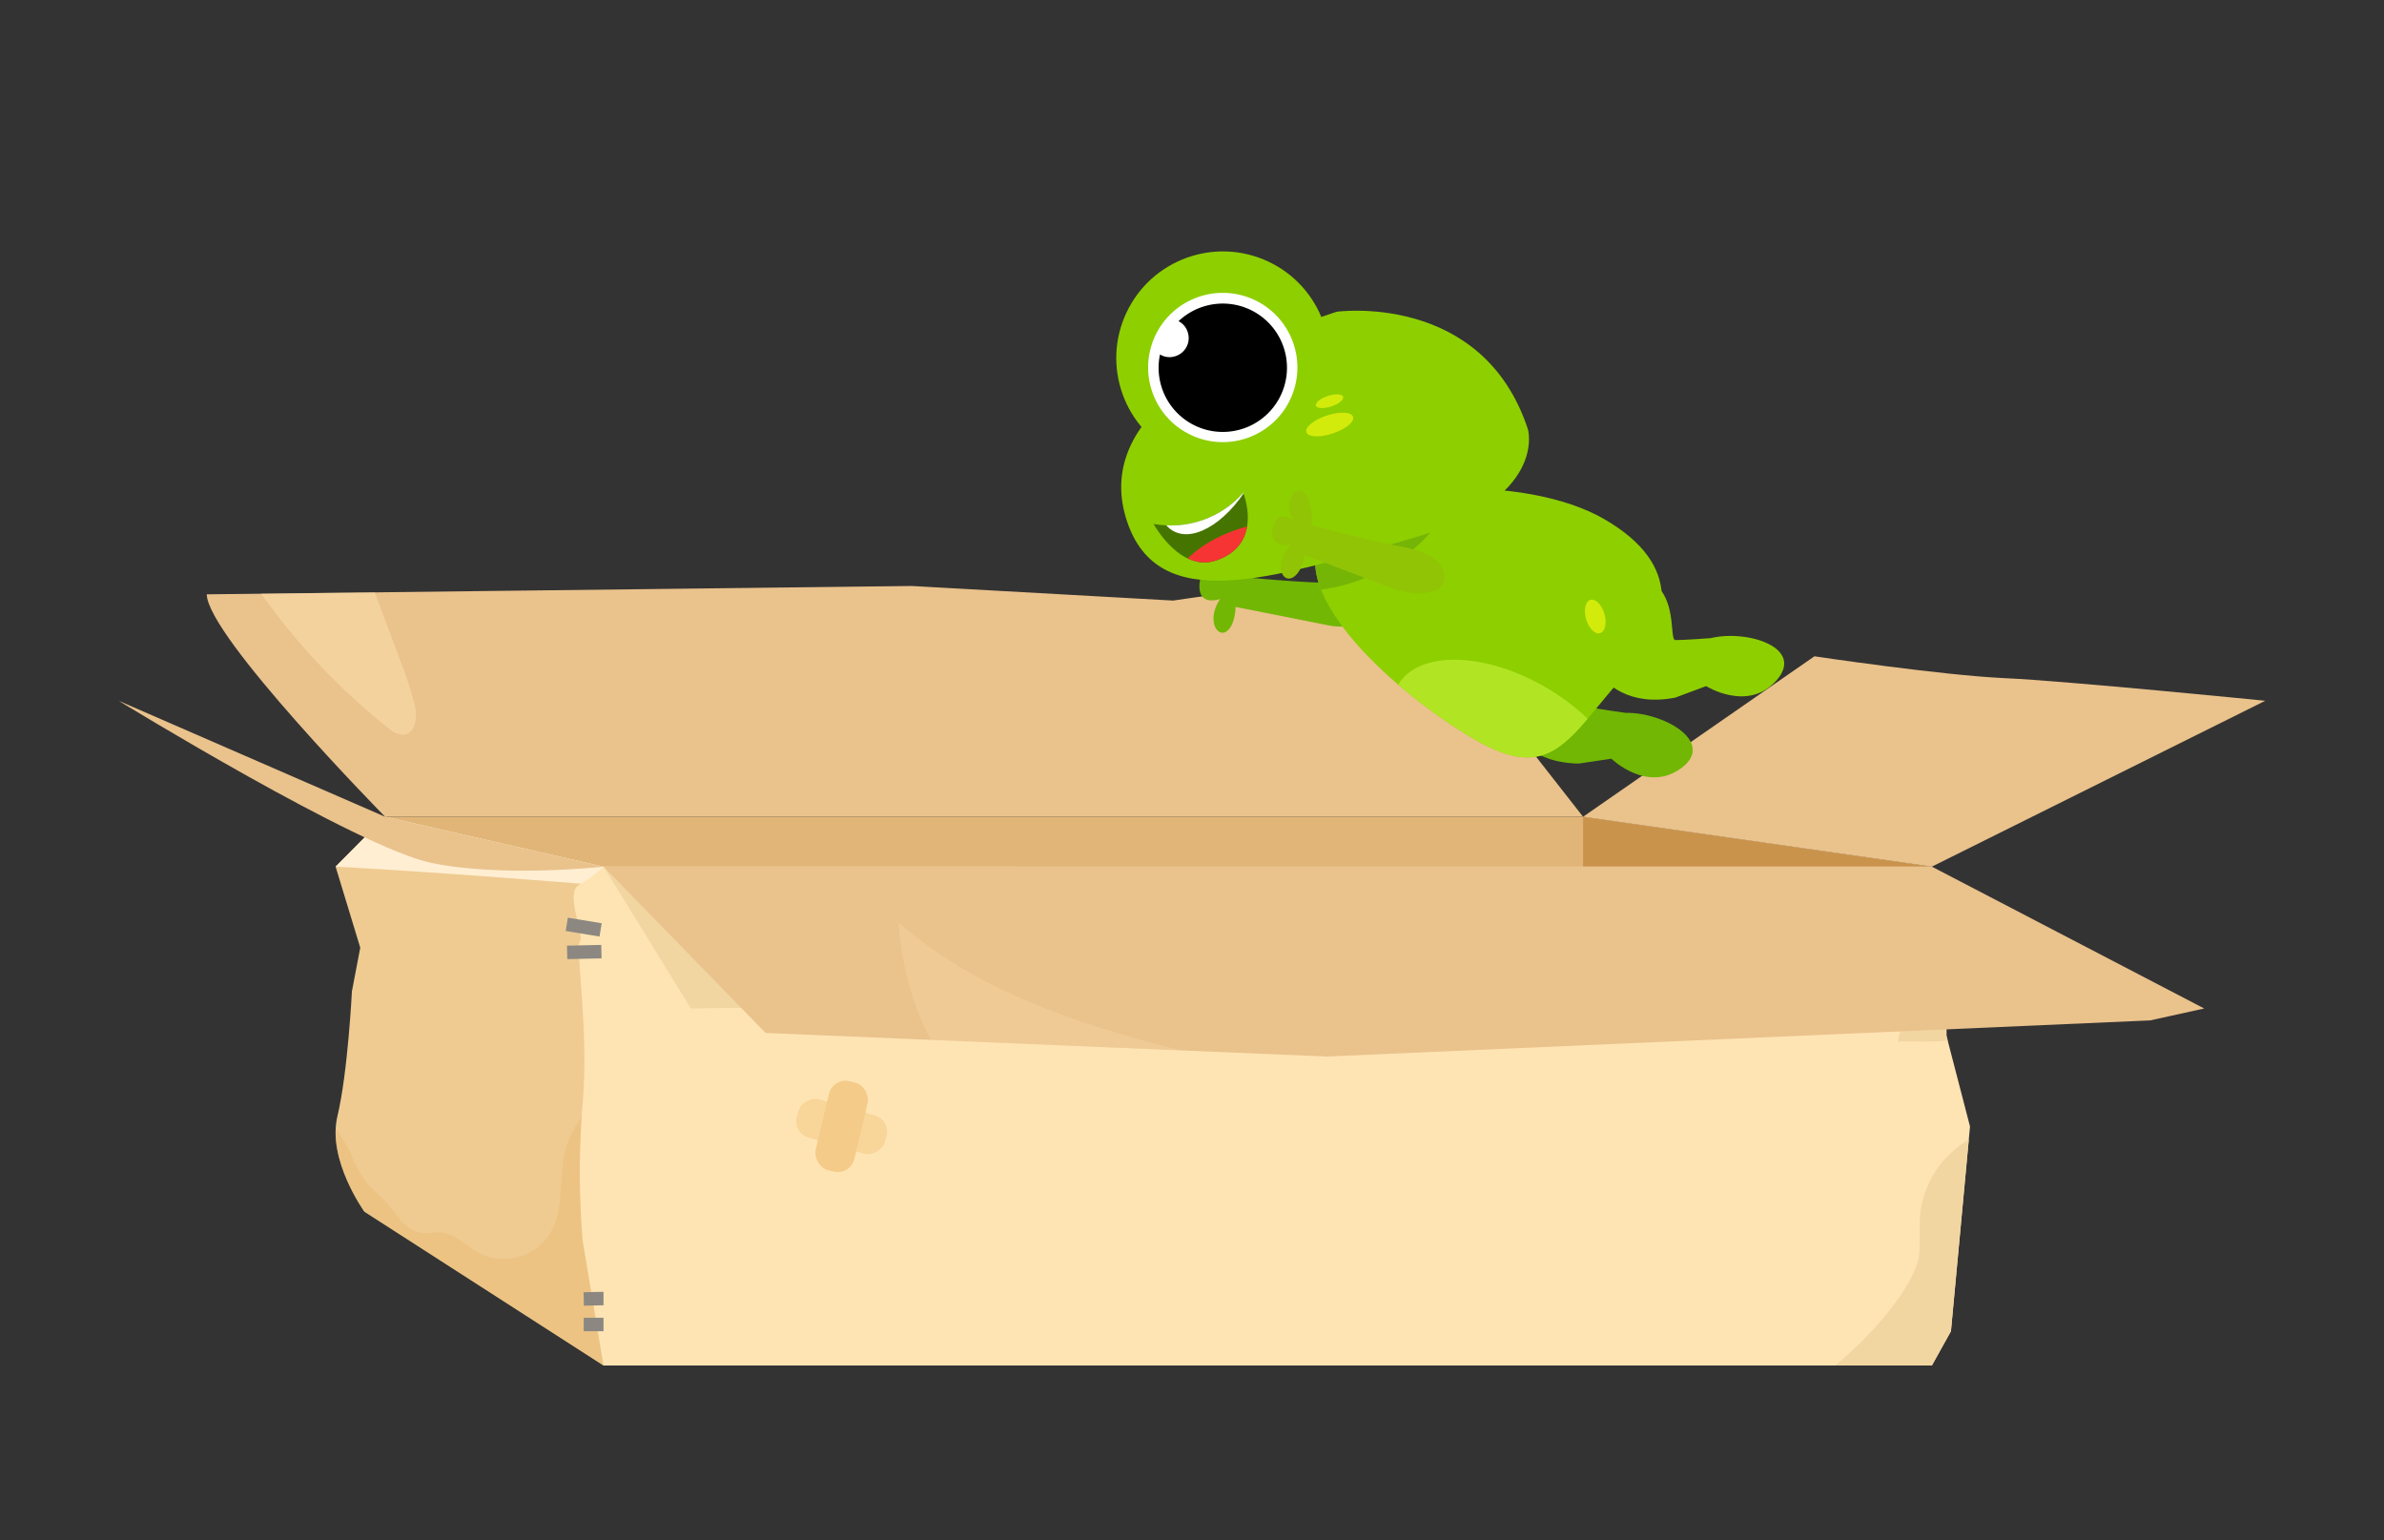 <svg xmlns="http://www.w3.org/2000/svg" xmlns:xlink="http://www.w3.org/1999/xlink" viewBox="0 0 260 168"><rect x="0" y="0" width="260" height="168" fill="#333333" stroke="none"/><defs><style>.cls-1{fill:#eac28c;}.cls-2{fill:#e0b577;}.cls-3{fill:#efcb92;}.cls-20,.cls-4,.cls-8{fill:#ffe4b3;}.cls-5{fill:#8ecf00;}.cls-6{fill:#457500;}.cls-7{clip-path:url(#clip-path);}.cls-8{opacity:0.47;}.cls-9{clip-path:url(#clip-path-2);}.cls-10{fill:#c9934c;}.cls-11{clip-path:url(#clip-path-3);}.cls-12{fill:#eaba75;opacity:0.51;}.cls-13{fill:#ffeed2;}.cls-14{fill:#8c8881;}.cls-15{clip-path:url(#clip-path-4);}.cls-16{fill:#f2d6a2;}.cls-17,.cls-18{fill:#f4cb89;}.cls-18{opacity:0.61;}.cls-19{clip-path:url(#clip-path-5);}.cls-20{opacity:0.23;}.cls-21{fill:#71b704;}.cls-22{clip-path:url(#clip-path-6);}.cls-23{fill:#75b506;}.cls-24{fill:#b1e523;}.cls-25{fill:#fff;}.cls-26{fill:#d3eb0b;}.cls-27{clip-path:url(#clip-path-7);}.cls-28{fill:#f73434;}.cls-29{fill:#91c405;}</style><clipPath id="clip-path"><path class="cls-1" d="M42,89.08S22.59,69.35,22.55,64.82l76.87-.91,28.52,1.59s15.19-2.27,16.1-1.59,8.81-.13,8.81-.13l19.8,25.3Z"/></clipPath><clipPath id="clip-path-2"><polygon class="cls-2" points="42.01 89.08 172.65 89.08 210.69 94.52 175.55 127.17 63.55 120.36 42.01 89.08"/></clipPath><clipPath id="clip-path-3"><path class="cls-3" d="M65.82,148.93,39.74,132.15s-4.08-5.66-2.94-10.42,1.58-13.61,1.58-13.61l.91-4.76L36.6,94.52,42,89.08l23.81,5.44,4.76,27.21Z"/></clipPath><clipPath id="clip-path-4"><polygon class="cls-4" points="212.28 112.96 212.28 101.11 210.69 94.52 65.82 94.52 65.82 148.93 210.69 148.93 212.77 145.19 214.85 122.86 212.28 112.96"/></clipPath><clipPath id="clip-path-5"><polygon class="cls-1" points="65.82 94.52 83.5 112.66 144.72 115.23 234.5 111.29 240.39 109.99 210.69 94.52 142.68 94.52 65.82 94.52"/></clipPath><clipPath id="clip-path-6"><path class="cls-5" d="M175,56.64c8.6,5,7.25,11.32,2.34,16.79-6.28,7-8,12.21-16.59,7.17s-20.32-15.62-16.61-22S166.39,51.6,175,56.64Z"/></clipPath><clipPath id="clip-path-7"><path class="cls-6" d="M125.81,57.14a10.5,10.5,0,0,0,9.78-3.4s2.3,5.65-3,7.4C128.68,62.43,125.81,57.14,125.81,57.14Z"/></clipPath></defs><g id="Layer_2" data-name="Layer 2"><path class="cls-1" d="M42,89.08S22.59,69.35,22.55,64.82l76.87-.91,28.52,1.59s15.19-2.27,16.1-1.59,8.81-.13,8.81-.13l19.8,25.3Z"/><g class="cls-7"><path class="cls-8" d="M25.58,63c1.55,0,2.67,1.44,3.59,2.69A71.41,71.41,0,0,0,42.33,79.39a2.44,2.44,0,0,0,1.73.74c1.29-.15,1.47-2,1.17-3.24a40.21,40.21,0,0,0-1.55-4.77l-3.53-9.45a8,8,0,0,0-2.39-3.9,5.46,5.46,0,0,0-4.4-.68A16,16,0,0,0,29.19,60"/></g><polygon class="cls-2" points="42.01 89.08 172.65 89.08 210.69 94.52 175.55 127.17 63.55 120.36 42.01 89.08"/><g class="cls-9"><rect class="cls-10" x="172.65" y="83.64" width="50.97" height="81.62"/></g><path class="cls-3" d="M65.82,148.93,39.74,132.15s-4.08-5.66-2.94-10.42,1.58-13.61,1.58-13.61l.91-4.76L36.6,94.52,42,89.08l23.81,5.44,4.76,27.21Z"/><g class="cls-11"><path class="cls-12" d="M73,115.51a35.62,35.62,0,0,0-6.75,3.63,11.89,11.89,0,0,0-4.52,6c-.9,3.13-.08,6.77-1.82,9.52a6,6,0,0,1-7.65,2c-1.45-.77-2.67-2.18-4.31-2.26-.64,0-1.27.15-1.9.08-1.77-.18-2.75-2-3.94-3.36-.72-.79-1.6-1.44-2.25-2.28a16.7,16.7,0,0,1-1.6-3,18.63,18.63,0,0,0-3.42-4.84,112.32,112.32,0,0,1-2.6,26.24,1.1,1.1,0,0,0,0,.89,1.06,1.06,0,0,0,.33.26,49.21,49.21,0,0,0,18.78,6.18,147.91,147.91,0,0,0,19.86.93c1.48,0,3.22-.13,4-1.4a4.38,4.38,0,0,0,.45-2c.7-10.34,1.4-20.75.17-31a5.78,5.78,0,0,0-.7-2.46c-.49-.75-1.31-1.26-1.69-2.07"/><path class="cls-13" d="M26.59,94.52c.08-.12.55-.19,1.36-.22,6.88-.29,37.58,2.26,37.58,2.26l8.22-10.43L29.32,78.88l-4.77,6.57"/></g><path class="cls-4" d="M65.82,148.93l-2.27-13.6a91.63,91.63,0,0,1,0-15c.68-8.16-.83-17-.3-17.68s-1.67-5.21-.12-6.12a15.19,15.19,0,0,0,2.69-2h44.89l13.6,35.14Z"/><rect class="cls-14" x="63.66" y="143.72" width="3.74" height="1.47"/><rect class="cls-14" x="63.66" y="140.88" width="3.74" height="1.47" transform="translate(134.16 281.77) rotate(178.74)"/><rect class="cls-14" x="61.85" y="103.1" width="3.74" height="1.47" transform="translate(129.71 206.24) rotate(178.74)"/><rect class="cls-14" x="61.79" y="100.38" width="3.74" height="1.47" transform="translate(110.14 211.19) rotate(-170.7)"/><polygon class="cls-4" points="212.28 112.96 212.28 101.11 210.69 94.52 65.82 94.52 65.82 148.93 210.69 148.93 212.77 145.19 214.85 122.86 212.28 112.96"/><g class="cls-15"><path class="cls-16" d="M216.44,123.51a10.68,10.68,0,0,0-7,8.72c-.17,1.5,0,3-.14,4.53-.45,4.85-10.65,14.84-15.43,15.8,6.56,5.15,19.42,4.64,26,9.79q2.69-18.48,6-36.85a18.6,18.6,0,0,1-4-3.64"/><path class="cls-16" d="M212.9,102c.88-1.43,1.87-3,3.44-3.54,2.17,2.46,4.1,10.69,1.54,13.36-2.08,2.16-8.22,1.72-10.92,1.78C207.87,109.51,210.73,105.54,212.9,102Z"/></g><rect class="cls-17" x="89.62" y="117.87" width="4.33" height="9.98" rx="1.85" transform="translate(30.83 -17.87) rotate(13.34)"/><rect class="cls-18" x="89.62" y="117.87" width="4.33" height="9.98" rx="1.85" transform="translate(-51.75 176.85) rotate(-73.85)"/><rect class="cls-17" x="190.84" y="103.13" width="4.33" height="9.98" rx="1.85" transform="matrix(0.97, 0.23, -0.23, 0.97, 30.16, -41.62)"/><rect class="cls-18" x="190.84" y="103.13" width="4.33" height="9.98" rx="1.85" transform="translate(35.46 263.44) rotate(-73.85)"/><polygon class="cls-16" points="65.82 94.52 75.34 109.99 212.28 108.12 178.04 96.93 65.82 94.52"/><polygon class="cls-1" points="65.82 94.52 83.5 112.66 144.72 115.23 234.5 111.29 240.39 109.99 210.69 94.52 142.68 94.52 65.82 94.52"/><g class="cls-19"><path class="cls-20" d="M98,100.62c10.32,9,24.23,12.44,37.56,15.58a76.09,76.09,0,0,0,10.35,2c-2.18-.21-6.2,2.17-8.47,2.72a61.7,61.7,0,0,1-8.77,1.45,54.32,54.32,0,0,1-18.33-1.08C102.24,119.14,98.42,108.15,98,100.62Z"/></g><path class="cls-1" d="M172.65,89.08l25.23-17.5s13.87,2.07,20.71,2.38,28.46,2.47,28.46,2.47L210.69,94.52Z"/><path class="cls-1" d="M42,89.08,12.94,76.43S39.15,92.5,47.08,94.12s18.74.4,18.74.4Z"/><path class="cls-21" d="M163.24,72.41s-1,10.68,8.93,10.87l3.57-.53s3.9,3.8,7.65,1-1.95-6.09-6.08-6c0,0-3-.42-3.8-.59s2.07-6.22-3.26-8S163.26,71.58,163.24,72.41Z"/><path class="cls-21" d="M144.81,68.19l-10.06-2s0,2-1,2.68-2.2-1.23-.69-3.54c0,0-2.32.87-2.25-1.49s2.32-1.07,2.32-1.07a2.36,2.36,0,0,1-.74-2.89c.9-1.62,2.51.69,2.5,3,0,0,6.41.63,9.74.68s5.46.82,5.59,2.83S146.33,68.54,144.81,68.19Z"/><path class="cls-5" d="M175,56.64c8.6,5,7.25,11.32,2.34,16.79-6.28,7-8,12.21-16.59,7.17s-20.32-15.62-16.61-22S166.39,51.6,175,56.64Z"/><g class="cls-22"><ellipse class="cls-23" cx="146.45" cy="55.31" rx="12.84" ry="8.07" transform="translate(-9.65 67.17) rotate(-25.04)"/><ellipse class="cls-24" cx="164.65" cy="81.81" rx="7.89" ry="14.09" transform="translate(10.87 182.58) rotate(-59.66)"/></g><path class="cls-5" d="M154,58.71c-15.37,4.41-27.68,8.48-31.1-1.89S130.6,39,145.78,34c0,0,15.9-2.2,20.85,12.8C166.63,46.75,168.91,54.41,154,58.71Z"/><circle class="cls-5" cx="133.38" cy="39.06" r="11.63" transform="translate(41.04 142.93) rotate(-64.69)"/><circle class="cls-25" cx="133.36" cy="40.09" r="8.14" transform="translate(40.1 143.5) rotate(-64.69)"/><path d="M131.13,33.47a7.11,7.11,0,0,0-2.6,1.56,2,2,0,0,1,1,1.18,2.07,2.07,0,0,1-1.32,2.63,2,2,0,0,1-1.7-.18,7,7,0,1,0,4.63-5.19Z"/><ellipse class="cls-26" cx="145.02" cy="46.31" rx="2.68" ry="1.03" transform="translate(-7.21 47.76) rotate(-18.26)"/><ellipse class="cls-26" cx="145.09" cy="43.27" rx="1.56" ry="0.6" transform="matrix(0.95, -0.31, 0.31, 0.95, -6.25, 47.63)"/><path class="cls-6" d="M125.81,57.14a10.5,10.5,0,0,0,9.78-3.4s2.3,5.65-3,7.4C128.68,62.43,125.81,57.14,125.81,57.14Z"/><g class="cls-27"><ellipse class="cls-28" cx="136.56" cy="62.42" rx="9.13" ry="4.94" transform="translate(-12.68 45.92) rotate(-18.26)"/><ellipse class="cls-25" cx="132.26" cy="49.87" rx="9.13" ry="4.94" transform="translate(26.68 143.85) rotate(-62.34)"/></g><path class="cls-29" d="M151.89,64.18l-9.6-3.64s-.29,2-1.4,2.49-2-1.58-.09-3.61c0,0-2.44.48-2-1.83s2.47-.68,2.47-.68a2.37,2.37,0,0,1-.26-3c1.15-1.46,2.36,1.09,2,3.38,0,0,6.22,1.67,9.5,2.26s5.25,1.71,5,3.71S153.33,64.77,151.89,64.18Z"/><path class="cls-5" d="M171.69,67.31s1.27,10.65,11,8.78l3.38-1.26s4.6,2.9,7.69-.64-3.18-5.56-7.2-4.59c0,0-3,.22-3.84.21s.73-6.51-4.84-7.12S171.54,66.49,171.69,67.31Z"/><ellipse class="cls-26" cx="173.98" cy="67.24" rx="1.04" ry="1.89" transform="translate(-11.84 51.08) rotate(-16.16)"/></g></svg>